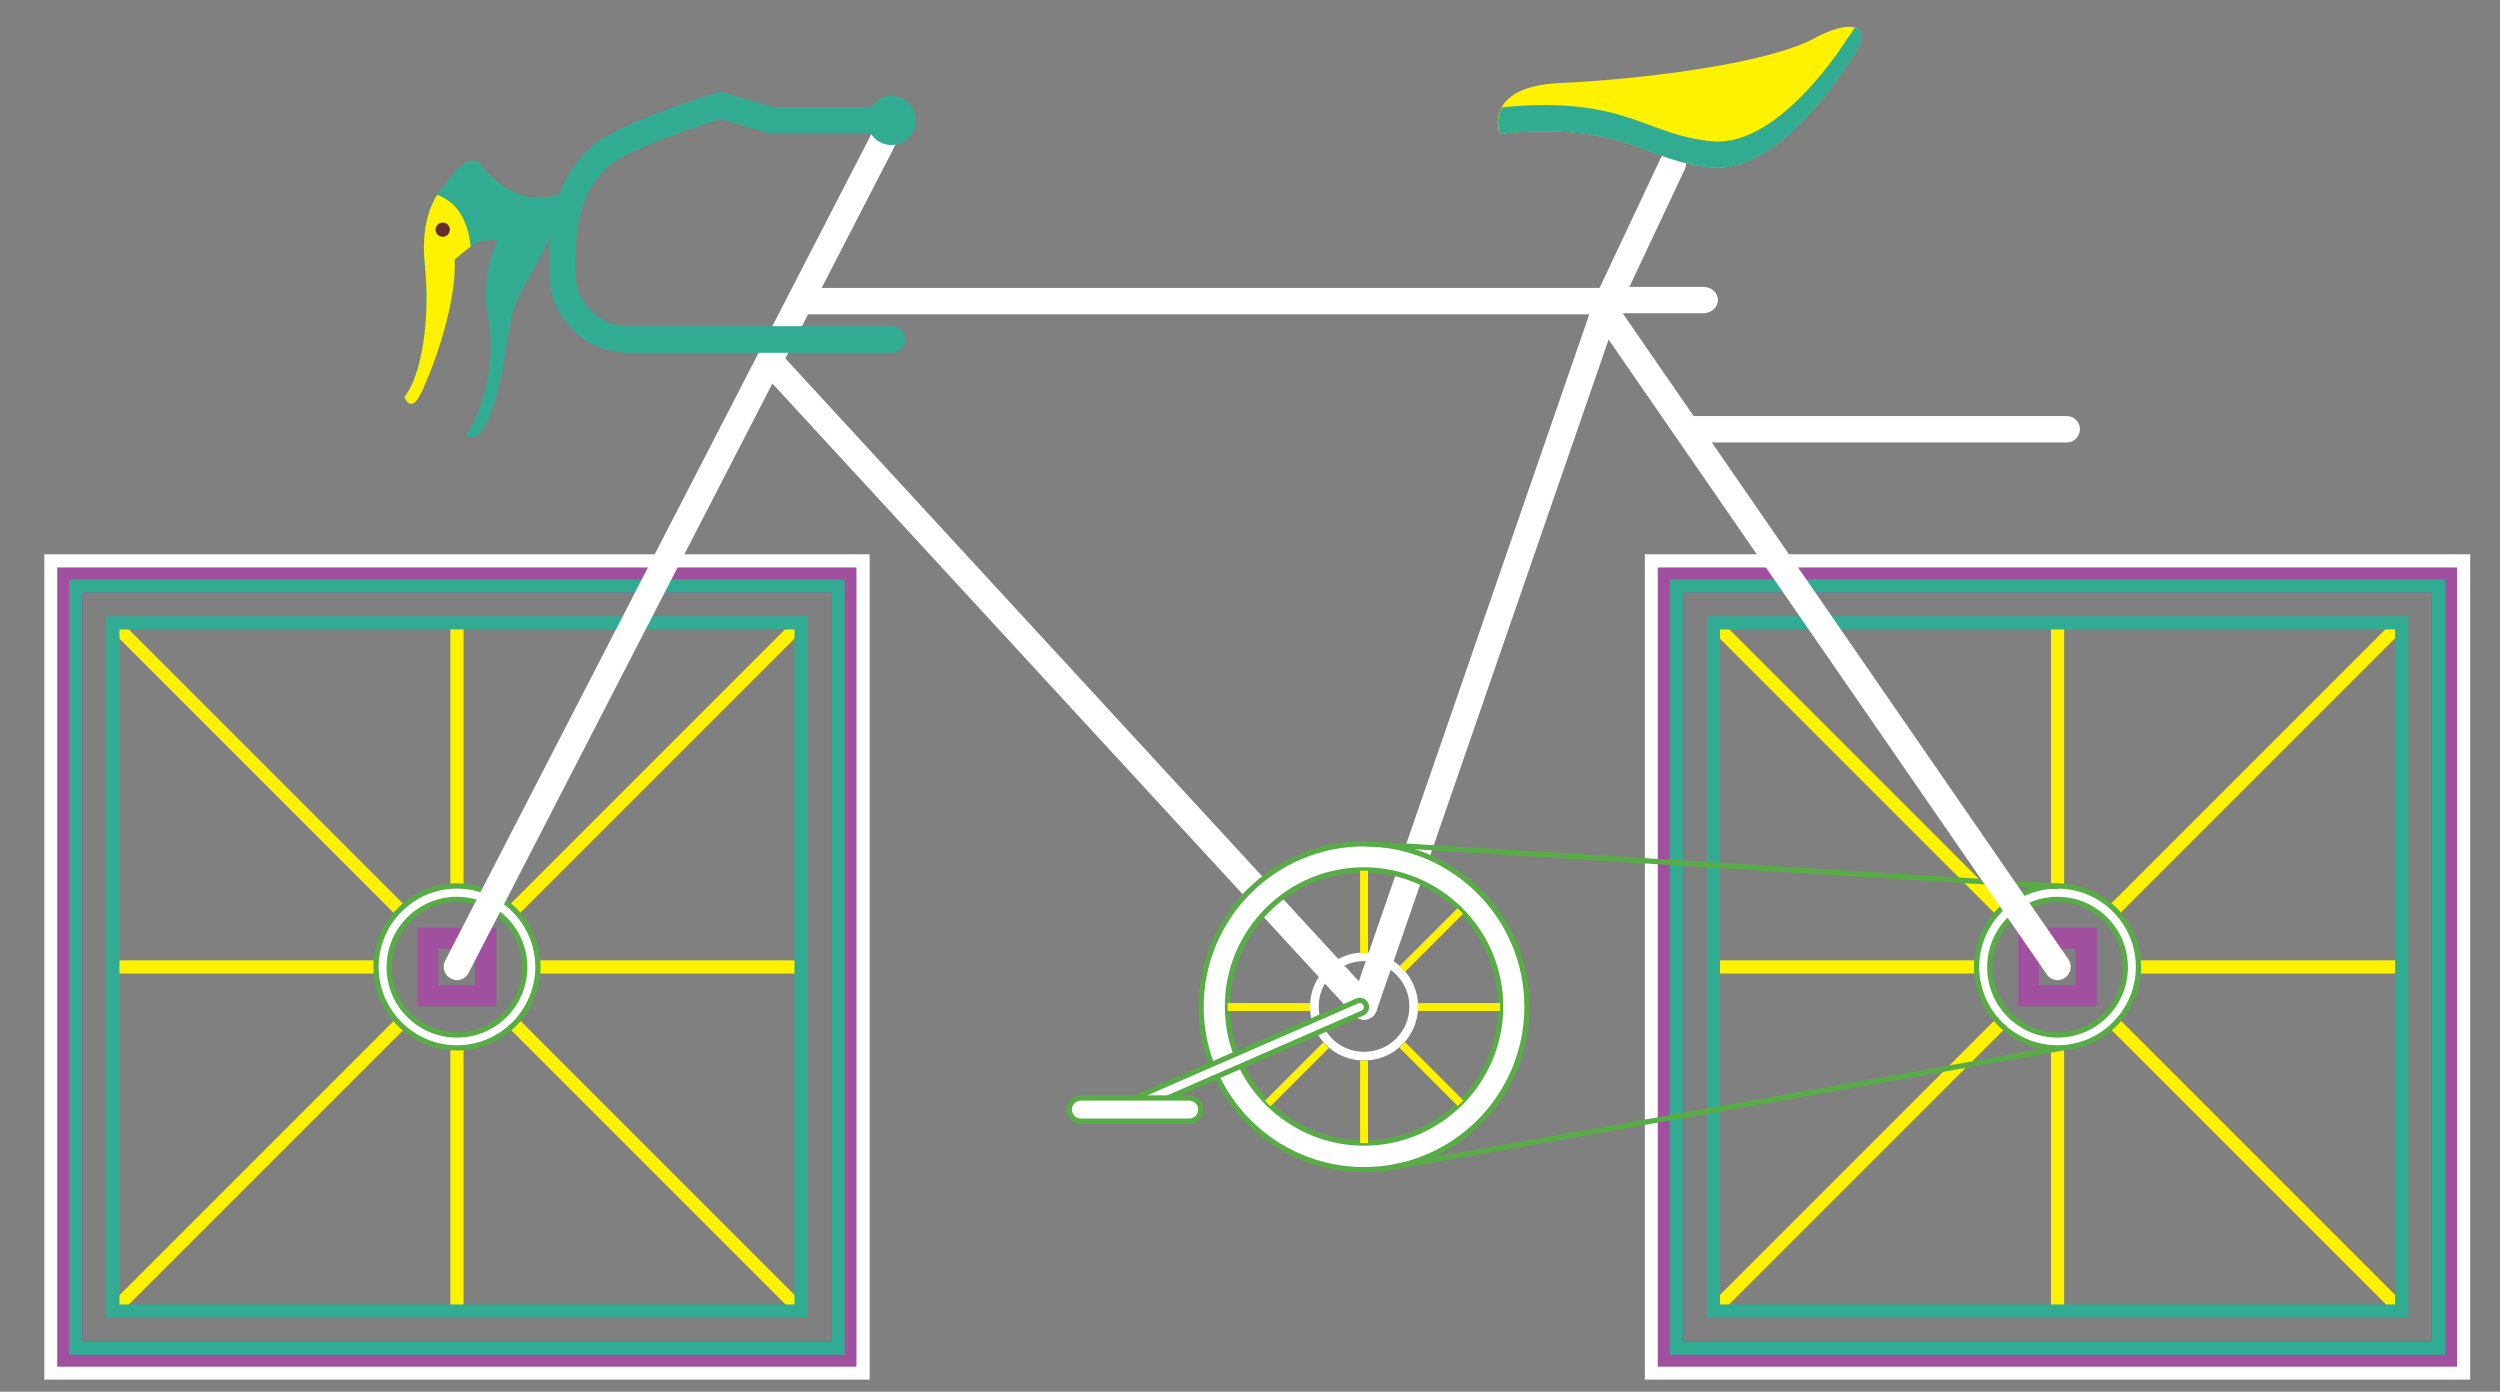 <?xml version="1.0" encoding="utf-8"?>
<!-- Generator: Adobe Illustrator 16.0.0, SVG Export Plug-In . SVG Version: 6.00 Build 0)  -->
<!DOCTYPE svg PUBLIC "-//W3C//DTD SVG 1.1//EN" "http://www.w3.org/Graphics/SVG/1.1/DTD/svg11.dtd">
<svg version="1.1" id="Layer_1" xmlns="http://www.w3.org/2000/svg" xmlns:xlink="http://www.w3.org/1999/xlink" x="0px" y="0px"
	 width="948.1px" height="527.8px" viewBox="0 0 948.1 527.8" enable-background="new 0 0 948.1 527.8" xml:space="preserve">
<rect x="0" y="0" width="948.1" height="527.8" fill="#808080" stroke="none"/>
<g>
	
		<rect x="246.1" y="213.4" transform="matrix(0.707 0.707 -0.707 0.707 278.856 -90.427)" fill="#FFF200" width="5" height="156.1"/>
</g>
<g>
	
		<rect x="95.6" y="363.7" transform="matrix(0.707 0.707 -0.707 0.707 341.208 60.105)" fill="#FFF200" width="5" height="156.4"/>
</g>
<g>
	
		<rect x="170.6" y="439.5" transform="matrix(0.707 0.707 -0.707 0.707 385.383 -46.302)" fill="#FFF200" width="156.1" height="5"/>
</g>
<g>
	
		<rect x="19.9" y="289" transform="matrix(0.707 0.707 -0.707 0.707 234.851 16.05)" fill="#FFF200" width="156.4" height="5"/>
</g>
<g>
	<rect x="170.8" y="395.2" fill="#FFF200" width="5" height="102.1"/>
</g>
<g>
	<rect x="170.8" y="236.2" fill="#FFF200" width="5" height="102.4"/>
</g>
<g>
	<rect x="42.7" y="364.2" fill="#FFF200" width="102.1" height="5"/>
</g>
<g>
	<rect x="201.4" y="364.2" fill="#FFF200" width="102.4" height="5"/>
</g>
<g>
	<path fill="#FFFFFF" d="M329.8,523.2h-313v-313h313V523.2z M26.8,513.2h293v-293h-293V513.2z"/>
</g>
<g>
	<path fill="#A1509F" d="M324.8,518.3H21.7V215.2h303.1V518.3z M31.4,508.6h283.8V224.8H31.4V508.6z"/>
</g>
<g>
	<path fill="#31AC92" d="M306.3,499.7h-266v-266h266V499.7z M45.3,494.7h256v-256h-256V494.7z"/>
</g>
<g>
	<path fill="#A1509F" d="M188.2,381.6h-29.8v-29.8h29.8V381.6z M166.3,373.6h13.8v-13.8h-13.8V373.6z"/>
</g>
<g>
	<path fill="#FFFFFF" stroke="#58AC46" stroke-width="2" stroke-miterlimit="10" d="M173.3,397.4c-16.9,0-30.7-13.8-30.7-30.7
		s13.8-30.7,30.7-30.7s30.7,13.8,30.7,30.7S190.2,397.4,173.3,397.4z M173.3,341.1c-14.2,0-25.7,11.5-25.7,25.7s11.5,25.7,25.7,25.7
		s25.7-11.5,25.7-25.7S187.4,341.1,173.3,341.1z"/>
</g>
<g>
	<path fill="#31AC92" d="M320.3,513.8H26.2V219.7h294.1V513.8z M31.2,508.8h284.1V224.7H31.2V508.8z"/>
</g>
<g>
	<path fill="#FFFFFF" d="M173.3,371.7c-0.8,0-1.6-0.2-2.3-0.6c-2.5-1.3-3.4-4.3-2.2-6.7l165.5-321c1.3-2.5,4.3-3.4,6.7-2.2
		c2.5,1.3,3.4,4.3,2.2,6.7L177.7,369C176.8,370.7,175.1,371.7,173.3,371.7z"/>
</g>
<g>
	<path fill="#FFFFFF" d="M517.3,386.7c-0.5,0-1.1-0.1-1.6-0.3c-2.6-0.9-4-3.8-3.1-6.4L605,112.6c0.9-2.6,3.8-4,6.4-3.1
		c2.6,0.9,4,3.8,3.1,6.4L522,383.4C521.3,385.4,519.3,386.7,517.3,386.7z"/>
</g>
<g>
	<path fill="#FFFFFF" d="M517.3,386.7c-1.3,0-2.7-0.5-3.7-1.6L289.1,141.3c-1.9-2-1.7-5.2,0.3-7.1c2-1.9,5.2-1.7,7.1,0.3
		l224.5,243.8c1.9,2,1.7,5.2-0.3,7.1C519.7,386.3,518.5,386.7,517.3,386.7z"/>
</g>
<g>
	<path fill="#FFFFFF" d="M609.8,119.2c-0.7,0-1.4-0.2-2.1-0.5c-2.5-1.2-3.6-4.2-2.4-6.7l24.5-52c1.2-2.5,4.2-3.6,6.7-2.4
		c2.5,1.2,3.6,4.2,2.4,6.7l-24.5,52C613.4,118.2,611.6,119.2,609.8,119.2z"/>
</g>
<g>
	<path fill="#31AC92" d="M338.8,50.7h-46c-2.8,0-5-2.2-5-5c0-2.8,2.2-5,5-5h46c2.8,0,5,2.2,5,5C343.8,48.5,341.5,50.7,338.8,50.7z"
		/>
</g>
<g>
	<path fill="#FFFFFF" d="M783.8,167.8H641.6c-2.8,0-5-2.2-5-5s2.2-5,5-5h142.2c2.8,0,5,2.2,5,5S786.5,167.8,783.8,167.8z"/>
</g>
<path fill="#FFF200" d="M700.7,24.2c0,0-25.3,41.3-51,39.3s-33-17.7-81-12.8c0,0-6.7-17.8,22.7-19.2c29.3-1.3,78.7-7,97.3-17.3
	C699.8,8.1,713.6,7.1,700.7,24.2z"/>
<path fill="#31AC92" d="M649.8,53.6c25.7,2,51-39.3,51-39.3c1.1-1.4,1.9-2.7,2.6-3.8c3.6,0.9,4.1,4.9-2.6,13.8
	c0,0-25.3,41.3-51,39.3s-33-17.7-81-12.8c0,0-1.9-5.1,0.8-10.1C616.8,36.1,624.2,51.6,649.8,53.6z"/>
<g>
	<path fill="#31AC92" d="M338.3,133.8h-100c-16.5,0-30-13.5-30-30v-0.2c0-14.4,0-34.1,16.7-48.6c9.8-8.4,43-18.7,46.8-19.8
		c2.6-0.8,5.4,0.7,6.2,3.3c0.8,2.6-0.7,5.4-3.3,6.2c-9.7,2.9-36.3,11.9-43.2,17.8c-13.3,11.4-13.3,27.8-13.3,41v0.2c0,11,9,20,20,20
		h100c2.8,0,5,2.2,5,5S341.1,133.8,338.3,133.8z"/>
</g>
<path fill="#31AC92" d="M211.8,73.5c0,0-15.2,7.6-30.1-11.9c0,0-4.6-4.5-13.3,9c0,0-9.6,8-7.4,29.5s-1.3,42.5-7.8,50.5
	c0,0,2,6,5.5,0s14.5-34,13.5-52c0,0,6.7-6,9.4-7c1.7-0.6,7.1-0.5,7.1-0.5s-7,13.5-3.5,30s-3.5,38-8.5,43.5c0,0,4.5,6.5,10-9.5
	s5.1-29.6,8.5-39C199.2,105.4,213.8,86.9,211.8,73.5z"/>
<path fill="#FFF200" d="M161.1,100.1c-1.4-13.8,2-22,4.7-26.2c9.4,3.3,12,12.9,12.7,19.6c-2.9,2.1-6.1,5-6.1,5c1,18-10,46-13.5,52
	s-5.5,0-5.5,0C159.8,142.6,163.3,121.6,161.1,100.1z"/>
<circle fill="#652D2F" cx="167.9" cy="87.1" r="2.7"/>
<g>
	<path fill="#31AC92" d="M292.8,50.7c-0.5,0-0.9-0.1-1.4-0.2l-19.4-5.7c-2.6-0.8-4.2-3.6-3.4-6.2c0.8-2.6,3.6-4.2,6.2-3.4l19.4,5.7
		c2.6,0.8,4.2,3.6,3.4,6.2C296.9,49.3,294.9,50.7,292.8,50.7z"/>
</g>
<g>
	<path fill="#FFFFFF" d="M609.8,119.2h-306c-2.8,0-5-2.2-5-5s2.2-5,5-5h306c2.8,0,5,2.2,5,5S612.5,119.2,609.8,119.2z"/>
</g>
<g>
	<path fill="#FFFFFF" d="M645.9,118.8h-36.8c-3.1,0-5.6-2.2-5.6-5s2.5-5,5.6-5h36.8c3.1,0,5.6,2.2,5.6,5S649,118.8,645.9,118.8z"/>
</g>
<g>
	<path fill="#FFFFFF" stroke="#58AC46" stroke-width="2" stroke-miterlimit="10" d="M517.3,443.6c-34.1,0-61.8-27.7-61.8-61.8
		s27.7-61.8,61.8-61.8s61.8,27.7,61.8,61.8S551.4,443.6,517.3,443.6z M517.3,329.9c-28.6,0-51.8,23.3-51.8,51.8s23.3,51.8,51.8,51.8
		s51.8-23.3,51.8-51.8S545.8,329.9,517.3,329.9z"/>
</g>
<g>
	<path fill="#FFFFFF" d="M517.3,402.2c-11.3,0-20.5-9.2-20.5-20.5s9.2-20.5,20.5-20.5s20.5,9.2,20.5,20.5S528.6,402.2,517.3,402.2z
		 M517.3,364.5c-9.5,0-17.2,7.7-17.2,17.2s7.7,17.2,17.2,17.2s17.2-7.7,17.2-17.2S526.7,364.5,517.3,364.5z"/>
</g>
<circle fill="#31AC92" cx="338.1" cy="45.7" r="9.3"/>
<g>
	
		<rect x="853.1" y="213.4" transform="matrix(0.707 0.707 -0.707 0.707 456.642 -519.641)" fill="#FFF200" width="5" height="156.1"/>
</g>
<g>
	
		<rect x="702.6" y="363.7" transform="matrix(0.707 0.707 -0.707 0.707 518.995 -369.109)" fill="#FFF200" width="5" height="156.4"/>
</g>
<g>
	
		<rect x="777.6" y="439.5" transform="matrix(0.707 0.707 -0.707 0.707 563.169 -475.516)" fill="#FFF200" width="156.1" height="5"/>
</g>
<g>
	
		<rect x="626.9" y="289" transform="matrix(0.707 0.707 -0.707 0.707 412.637 -413.164)" fill="#FFF200" width="156.4" height="5"/>
</g>
<g>
	<rect x="777.8" y="395.2" fill="#FFF200" width="5" height="102.1"/>
</g>
<g>
	<rect x="777.8" y="236.2" fill="#FFF200" width="5" height="102.4"/>
</g>
<g>
	<rect x="649.7" y="364.2" fill="#FFF200" width="102.1" height="5"/>
</g>
<g>
	<rect x="808.4" y="364.2" fill="#FFF200" width="102.4" height="5"/>
</g>
<g>
	<path fill="#FFFFFF" d="M936.8,523.2h-313v-313h313V523.2z M633.8,513.2h293v-293h-293V513.2z"/>
</g>
<g>
	<path fill="#A1509F" d="M931.8,518.3H628.7V215.2h303.1V518.3z M638.4,508.6h283.8V224.8H638.4V508.6z"/>
</g>
<g>
	<path fill="#31AC92" d="M913.3,499.7h-266v-266h266V499.7z M652.3,494.7h256v-256h-256V494.7z"/>
</g>
<g>
	<path fill="#A1509F" d="M795.2,381.6h-29.8v-29.8h29.8V381.6z M773.3,373.6h13.8v-13.8h-13.8V373.6z"/>
</g>
<g>
	<path fill="#FFFFFF" stroke="#58AC46" stroke-width="2" stroke-miterlimit="10" d="M780.3,397.4c-16.9,0-30.7-13.8-30.7-30.7
		s13.8-30.7,30.7-30.7s30.7,13.8,30.7,30.7S797.2,397.4,780.3,397.4z M780.3,341.1c-14.2,0-25.7,11.5-25.7,25.7s11.5,25.7,25.7,25.7
		s25.7-11.5,25.7-25.7S794.4,341.1,780.3,341.1z"/>
</g>
<g>
	<path fill="#31AC92" d="M927.3,513.8H633.2V219.7h294.1V513.8z M638.2,508.8h284.1V224.7H638.2V508.8z"/>
</g>
<g>
	<rect x="515.8" y="402.2" fill="#FFF200" width="3" height="31.3"/>
</g>
<g>
	<rect x="515.8" y="330.2" fill="#FFF200" width="3" height="31.3"/>
</g>
<g>
	<rect x="537.6" y="380.4" fill="#FFF200" width="31.3" height="3"/>
</g>
<g>
	<rect x="465.6" y="380.4" fill="#FFF200" width="31.3" height="3"/>
</g>
<g>
	
		<rect x="541.2" y="340.8" transform="matrix(-0.707 -0.707 0.707 -0.707 674.435 992.226)" fill="#FFF200" width="3" height="31.3"/>
</g>
<g>
	
		<rect x="490.3" y="391.7" transform="matrix(-0.707 -0.707 0.707 -0.707 551.523 1043.137)" fill="#FFF200" width="3" height="31.3"/>
</g>
<g>
	
		<rect x="541.2" y="391.7" transform="matrix(-0.707 0.707 -0.707 -0.707 1214.507 311.623)" fill="#FFF200" width="3" height="31.3"/>
</g>
<line fill="none" stroke="#58AC46" stroke-width="2" stroke-linecap="round" stroke-miterlimit="10" x1="517.3" y1="319.9" x2="780.3" y2="336.1"/>
<line fill="none" stroke="#58AC46" stroke-width="2" stroke-linecap="round" stroke-miterlimit="10" x1="782.8" y1="397.3" x2="529.3" y2="442.4"/>
<g>
	<path fill="#FFFFFF" d="M780.3,371.7c-1.6,0-3.2-0.8-4.1-2.2L604.4,120.6c-1.6-2.3-1-5.4,1.3-7c2.3-1.6,5.4-1,7,1.3l171.7,248.9
		c1.6,2.3,1,5.4-1.3,7C782.2,371.4,781.2,371.7,780.3,371.7z"/>
</g>
<g>
	<path fill="#FFFFFF" stroke="#58AC46" stroke-width="2" stroke-miterlimit="10" d="M428.8,422.3c-1,0-1.9-0.6-2.3-1.5
		c-0.6-1.3,0-2.7,1.3-3.3l86.9-37.9c1.3-0.6,2.7,0,3.3,1.3c0.6,1.3,0,2.7-1.3,3.3l-86.9,37.9C429.5,422.3,429.2,422.3,428.8,422.3z"
		/>
</g>
<g>
	<path fill="#FFFFFF" stroke="#58AC46" stroke-width="2" stroke-miterlimit="10" d="M451,425.2h-41.1c-2.4,0-4.4-2-4.4-4.4
		s2-4.4,4.4-4.4H451c2.4,0,4.4,2,4.4,4.4S453.4,425.2,451,425.2z"/>
</g>
</svg>
